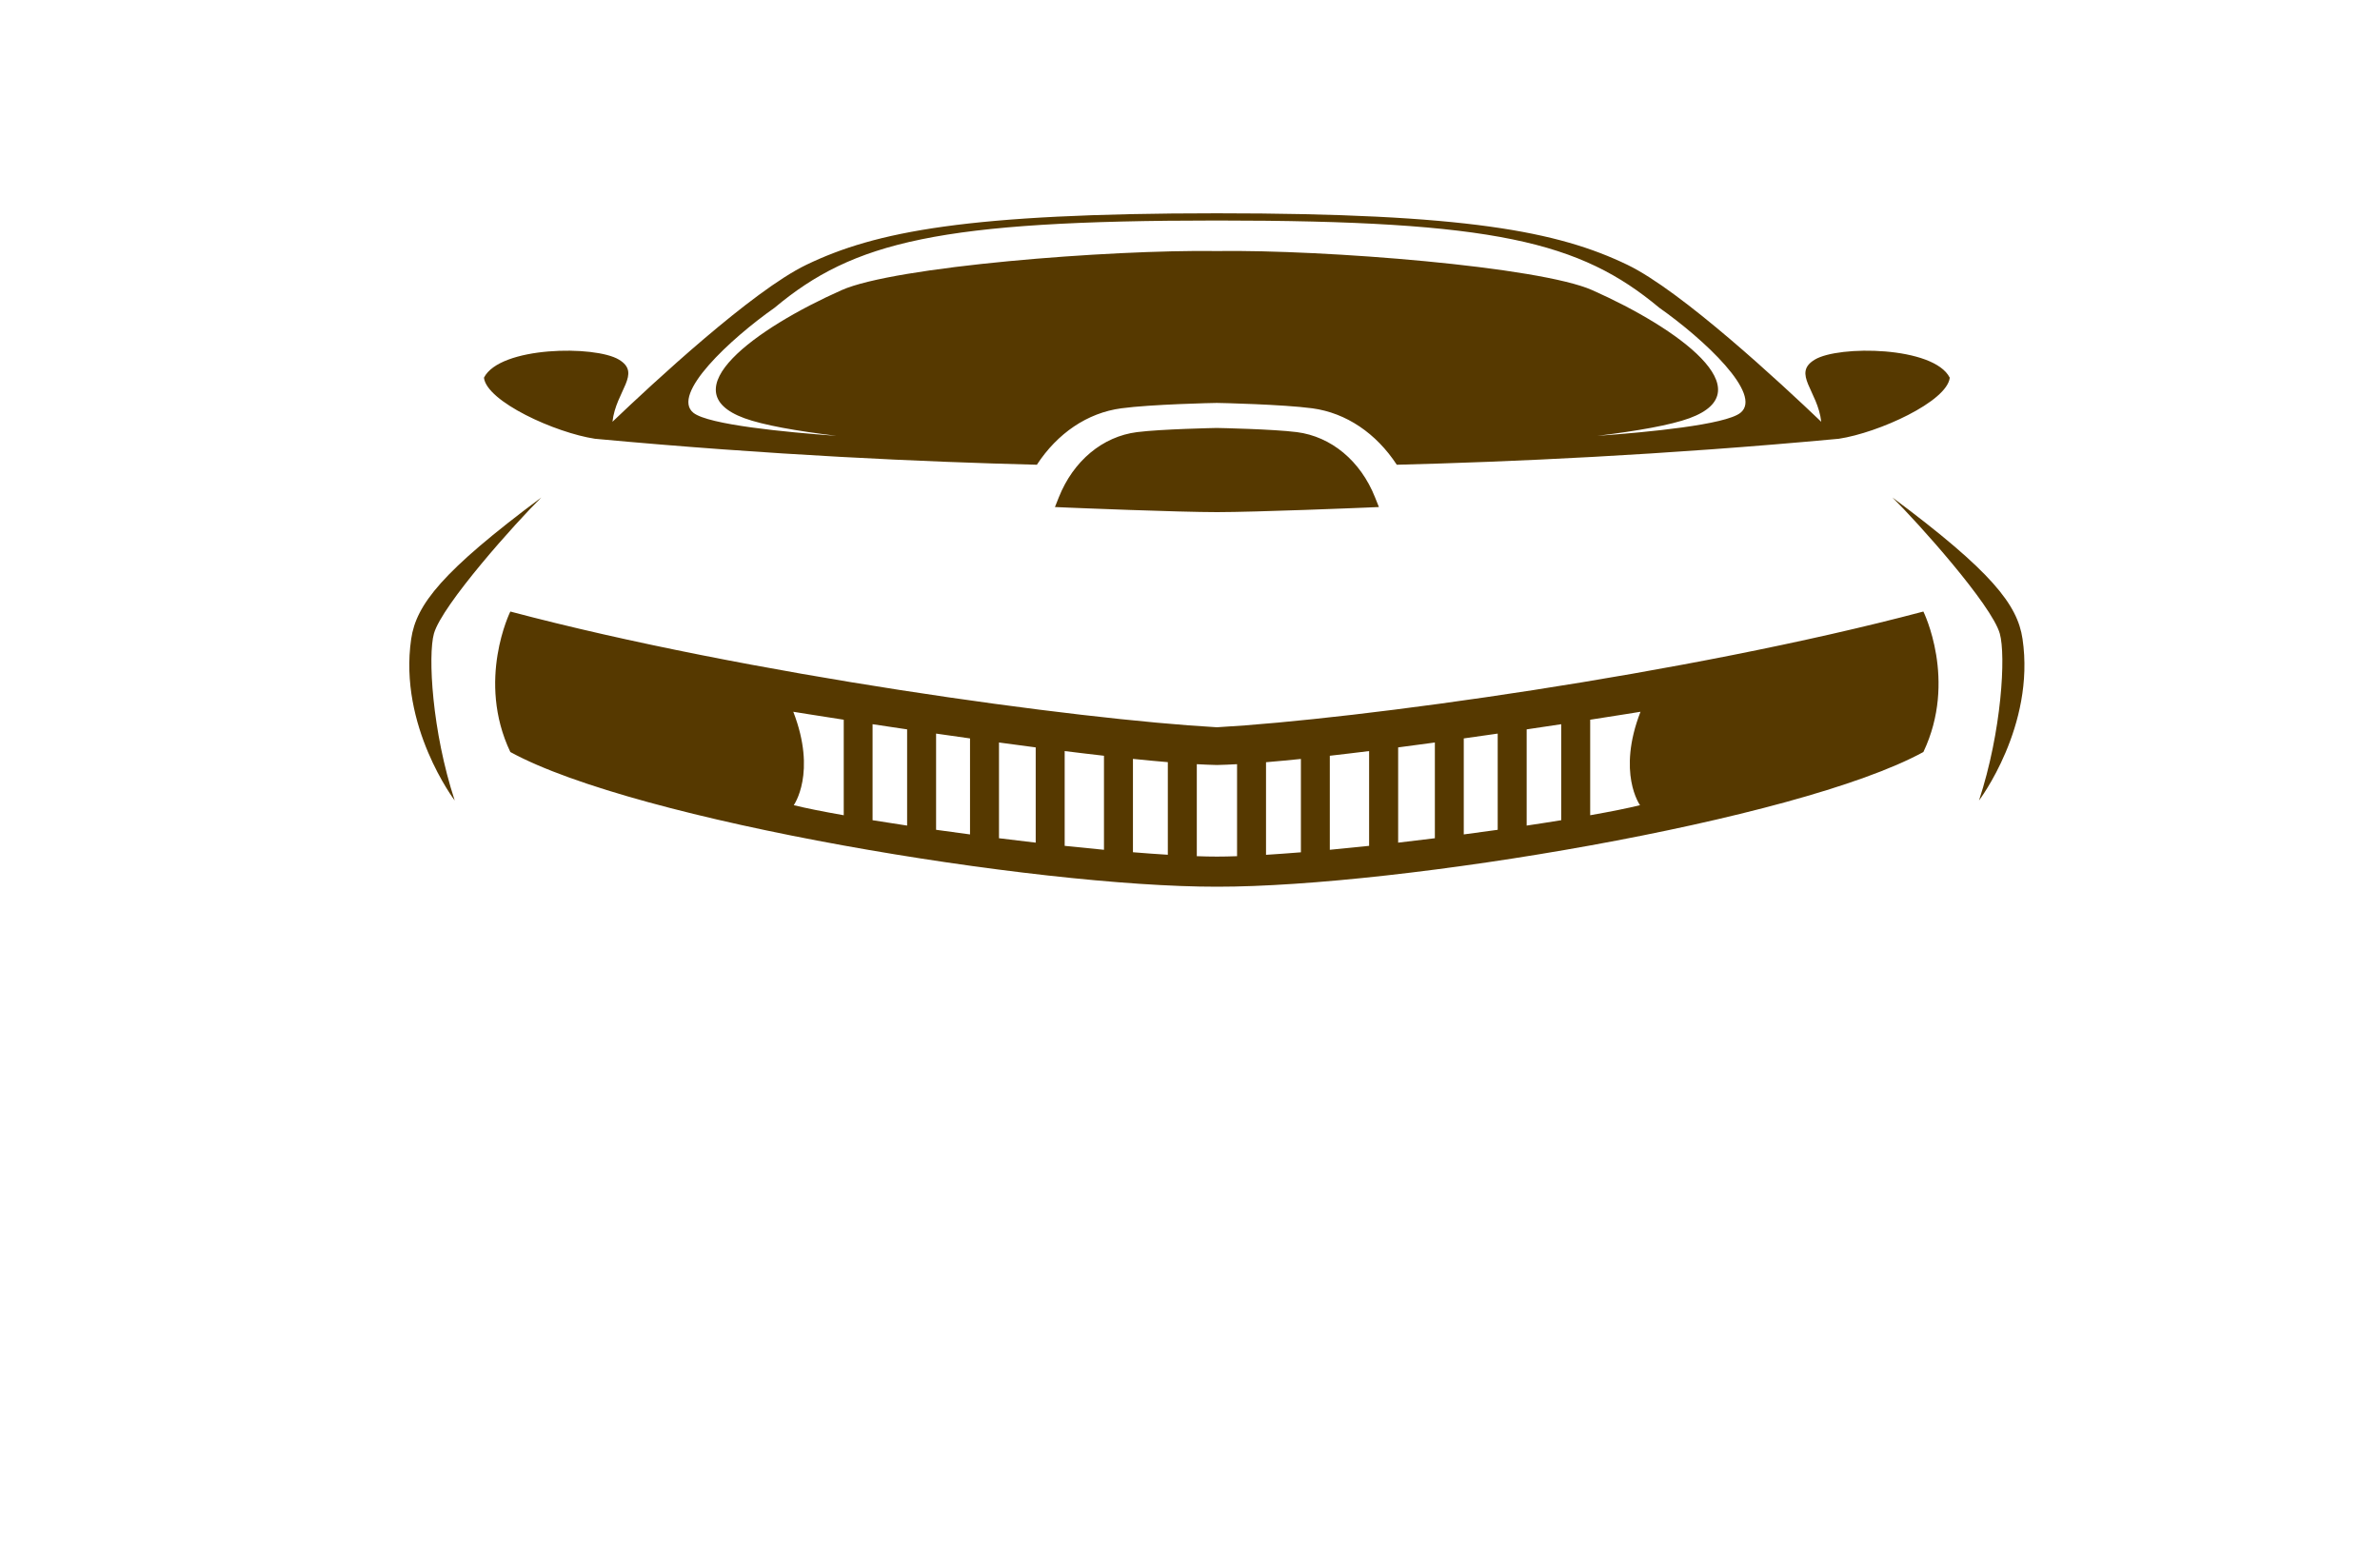 <?xml version="1.0" encoding="utf-8"?>
<!-- Generator: Adobe Illustrator 27.8.1, SVG Export Plug-In . SVG Version: 6.00 Build 0)  -->
<svg version="1.1" xmlns="http://www.w3.org/2000/svg" xmlns:xlink="http://www.w3.org/1999/xlink" x="0px" y="0px"
	 viewBox="0 0 350 230" style="enable-background:new 0 0 350 230;" xml:space="preserve">
<style type="text/css">
	.st0{fill:#003799;}
	.st1{fill:#630000;}
	.st2{fill-rule:evenodd;clip-rule:evenodd;fill:#037FE1;}
	.st3{fill-rule:evenodd;clip-rule:evenodd;}
	.st4{fill-rule:evenodd;clip-rule:evenodd;fill:#562900;}
	.st5{fill-rule:evenodd;clip-rule:evenodd;fill:#00184C;}
	.st6{fill-rule:evenodd;clip-rule:evenodd;fill:#2C2C5B;}
	.st7{fill-rule:evenodd;clip-rule:evenodd;fill:#007C89;}
	.st8{fill:#C97C00;}
	.st9{fill:#7A6B00;}
	.st10{fill-rule:evenodd;clip-rule:evenodd;fill:#022B18;}
	.st11{fill-rule:evenodd;clip-rule:evenodd;fill:#03113F;}
	.st12{fill:#273F02;}
	.st13{fill:url(#SVGID_1_);}
	.st14{fill:#B62126;}
	.st15{fill:#231F20;}
	.st16{fill:#FFFFFF;}
	.st17{fill:#17629D;}
	.st18{fill:#540159;}
	.st19{fill:#66082A;}
	.st20{fill:#005C68;}
	.st21{fill:#FFFCE1;}
	.st22{fill:#ECFFE3;}
	.st23{fill:#E3FFFF;}
	.st24{fill:#E3FFF0;}
	.st25{fill:#FFFAD7;}
	.st26{fill:#F4FCD4;}
	.st27{fill:#F5FFE3;}
	.st28{fill:#E3FFEA;}
	.st29{fill:#E0DCC6;}
	.st30{fill:#FCF4B9;}
	.st31{fill:#FFFBD2;}
	.st32{fill:#E3F4FF;}
	.st33{fill:#563900;}
	.st34{fill:#E2FFD7;}
	.st35{fill:#FFFFCC;}
	.st36{fill:#ECFFCF;}
	.st37{fill:#F0F9E1;}
	.st38{fill:#F7F7E2;}
	.st39{fill:#F9D6AC;}
	.st40{fill:#E2F7F3;}
	.st41{fill:#FFF7D2;}
	.st42{fill:#66BFE6;}
	.st43{fill:url(#SVGID_00000016069580231580507580000016554150685432696510_);}
	.st44{fill:url(#SVGID_00000039827569683189666700000014027684389113546378_);}
	.st45{fill:url(#SVGID_00000066501911780290336360000013633192992965768882_);}
	.st46{fill:url(#SVGID_00000045609631983712001590000007083496144545483412_);}
	.st47{fill:url(#SVGID_00000052783450345742602380000014375101706838488983_);}
	.st48{fill:url(#SVGID_00000158021372767082679520000011642583709588362654_);}
	.st49{fill:#AEAEB6;}
	.st50{fill:url(#SVGID_00000042694599400245970230000010808814790252032409_);}
	.st51{fill:url(#SVGID_00000103973292566311305870000007909750854744705167_);}
	.st52{fill:url(#SVGID_00000096753617841698455430000005644085978959120772_);}
	.st53{fill:url(#SVGID_00000053526836618254162000000008506950605601644206_);}
	.st54{filter:url(#Adobe_OpacityMaskFilter);}
	.st55{filter:url(#Adobe_OpacityMaskFilter_00000083768765146706278270000004323759943929328034_);}
	
		.st56{mask:url(#SVGID_00000115482821912957247360000000012429082525886633_);fill:url(#SVGID_00000034071975505748705860000016738174244588465798_);}
	.st57{fill:url(#SVGID_00000115473403600996453300000014223788644916819876_);}
	.st58{filter:url(#Adobe_OpacityMaskFilter_00000142136128130988312070000016083604164709846421_);}
	.st59{filter:url(#Adobe_OpacityMaskFilter_00000182521460642346153370000009739049782199626395_);}
	
		.st60{mask:url(#SVGID_00000112594413646632787960000006386594971629552824_);fill:url(#SVGID_00000116225809246246081510000018199148554990150321_);}
	.st61{fill:url(#SVGID_00000020396514321917374140000004663794708320262322_);}
	.st62{fill:url(#SVGID_00000084506784856686549440000007851251646989460103_);}
	.st63{fill:url(#SVGID_00000005954843704600600540000012211968546908578239_);}
	.st64{fill:url(#SVGID_00000165946856769257283580000010468006319982534844_);}
	.st65{fill:url(#SVGID_00000078038730307698025910000016049775222575014826_);}
	.st66{fill:url(#SVGID_00000151502593943257374130000017598417327383852432_);}
	.st67{opacity:0.5;fill:url(#SVGID_00000168795835251994898450000012516838171703580553_);enable-background:new    ;}
	.st68{fill:url(#SVGID_00000030451727806891606040000000187941846526072470_);}
	.st69{fill:url(#SVGID_00000175323161128637879280000004199771862729592704_);}
	.st70{fill:url(#SVGID_00000129201534162333560190000001113587442577030549_);}
	.st71{fill:#3E2770;}
	.st72{fill:#010100;}
	.st73{fill:#0E2C31;}
	.st74{fill:url(#SVGID_00000008135010463192384460000002566794833897035942_);}
	.st75{fill:#FEFEFE;}
	.st76{fill:#CF0F0E;}
	.st77{fill:#272525;}
	.st78{fill:#0C4352;}
	.st79{fill:#2CAFB7;}
	.st80{fill:#A38F7E;}
	.st81{fill:#EA0314;}
	.st82{fill:#0E1D33;}
	.st83{fill:url(#SVGID_00000091705431399025560300000004615527848808051845_);}
	.st84{fill:url(#SVGID_00000147903943375651635070000008019277521415705003_);}
	.st85{fill:url(#SVGID_00000047755814542154143320000016155003694326887589_);}
	.st86{fill:#FF0000;}
	.st87{fill-rule:evenodd;clip-rule:evenodd;fill:#FF0202;}
	.st88{fill:none;}
	.st89{fill:#C41111;}
	.st90{fill:#435107;}
	.st91{fill:#848484;}
	.st92{fill:#8AA80C;}
	.st93{fill:#9ECE09;}
	.st94{fill:#B27953;}
	.st95{fill:#1C1C1A;}
	.st96{fill:#899EAA;}
	.st97{fill:#393B6D;}
	.st98{fill:#00B2D2;}
	.st99{fill:#037FE1;}
	.st100{fill:#474747;}
	.st101{fill:url(#SVGID_00000009558188744202734530000005136236226530263429_);}
	.st102{fill:url(#SVGID_00000103977436647275946330000018193365989996767643_);}
	.st103{fill:#00184C;}
	.st104{fill:url(#SVGID_00000096750823216112500750000010388989721252219326_);}
	.st105{fill:#8C8C8C;}
	.st106{fill:#B20808;}
	.st107{fill:#B65534;}
	.st108{fill:#222021;}
	.st109{fill:#00D5EC;}
	.st110{fill:url(#SVGID_00000094581382524775943730000015278524740048314777_);}
	.st111{fill:url(#SVGID_00000168833824325669221290000014070184786473801113_);}
	.st112{fill:#FFEC00;}
	.st113{fill:url(#SVGID_00000158722711247295731890000015921831828474010551_);}
	.st114{fill:url(#SVGID_00000107569051853865366730000002293919799521486759_);}
	.st115{fill:url(#SVGID_00000096055540822333946930000013665864910614586287_);}
	.st116{fill:#227D8D;}
	.st117{fill:#132A45;}
	.st118{fill:url(#SVGID_00000074404683493720084800000005081078128383264160_);}
	.st119{fill:#EA004E;}
	.st120{fill:url(#SVGID_00000075846311913301038770000014916777767265088158_);}
	.st121{fill:url(#SVGID_00000098924192664332409290000012475082643087973796_);}
	.st122{fill:url(#SVGID_00000093152761818035079050000003917002743677058209_);}
	.st123{fill:#606060;}
	.st124{fill:url(#SVGID_00000133519153063288235670000016356254147538326699_);}
	.st125{fill:url(#SVGID_00000062190131666164379520000002019150698539332995_);}
	.st126{fill:url(#SVGID_00000059282911784031397820000017290099956244772225_);}
	.st127{fill:url(#SVGID_00000154384608127829283750000012505831550955333280_);}
	.st128{fill:url(#SVGID_00000065780989589481778890000002932858305507337401_);}
	.st129{fill:url(#SVGID_00000144303371184194924890000013940536405224698299_);}
	.st130{fill:url(#SVGID_00000170241404960182115520000016764071765231683775_);}
	.st131{fill:url(#SVGID_00000011012493328640411650000016521619828356747919_);}
	.st132{fill-rule:evenodd;clip-rule:evenodd;fill:#BD3E8C;}
	.st133{fill-rule:evenodd;clip-rule:evenodd;fill:url(#SVGID_00000129182012205494356680000017271263917746350220_);}
	.st134{fill-rule:evenodd;clip-rule:evenodd;fill:url(#SVGID_00000040568834534779005120000000268522889382503096_);}
</style>
<g id="Logo1">
</g>
<g id="Logo2">
</g>
<g id="Logo3">
</g>
<g id="Logo4">
</g>
<g id="Logo5">
</g>
<g id="Logo6">
</g>
<g id="Logo7">
</g>
<g id="Logo8">
</g>
<g id="Logo9">
</g>
<g id="Logo10">
</g>
<g id="Logo11">
</g>
<g id="Logo12">
</g>
<g id="Logo13">
</g>
<g id="Logo14">
</g>
<g id="Layer_15">
	<path class="st33" d="M87.5,64.53c25.86,2.41,48.63,3.41,64.98,3.82c3.01-4.61,7.41-7.63,12.42-8.3
		c4.35-0.59,13.59-0.79,13.97-0.79h0.15c0.4,0,9.62,0.21,13.97,0.79c5,0.68,9.4,3.69,12.42,8.3c16.37-0.41,39.14-1.41,65-3.82
		c5.84-0.88,15.93-5.47,16.32-8.98c-2.34-4.63-16.35-4.78-19.85-2.66c-3.38,2.03,0.45,4.6,0.95,9.14
		c-5.91-5.64-20.55-19.25-28.52-23.09c-10.16-4.89-23.7-7.57-60.36-7.57s-50.2,2.68-60.36,7.57c-7.97,3.84-22.61,17.45-28.52,23.09
		c0.5-4.54,4.33-7.11,0.95-9.14c-3.5-2.12-17.5-1.97-19.85,2.66C71.57,59.06,81.66,63.65,87.5,64.53z M113.91,45.26
		c11.61-9.72,24.23-12.83,65.05-12.83c40.82,0,53.43,3.12,65.05,12.83c6.54,4.6,15.31,12.77,11.93,15.46
		c-2.23,1.75-13.5,2.84-21.04,3.38c5.94-0.72,10.79-1.59,13.54-2.59c11.01-4.03-1.61-13.21-14.29-18.84
		c-7.76-3.45-39.28-5.97-55.19-5.75c-15.91-0.22-47.43,2.29-55.19,5.75c-12.68,5.63-25.3,14.81-14.29,18.84
		c2.74,1,7.6,1.87,13.54,2.59c-7.53-0.54-18.81-1.63-21.04-3.38C98.6,58.03,107.37,49.86,113.91,45.26z M66.87,117.73
		c0,0-8.29-10.93-6.4-23.77c0.74-5.03,4.51-9.9,19.14-20.8c-3.65,3.58-14.61,15.8-15.8,20.03C62.92,96.39,63.52,107.54,66.87,117.73
		z M291.03,117.73c3.35-10.19,3.96-21.34,3.06-24.54c-1.19-4.24-12.15-16.45-15.8-20.03c14.63,10.9,18.4,15.77,19.14,20.8
		C299.33,106.8,291.03,117.73,291.03,117.73z M178.96,106.96c-20.53-1.15-68.98-7.76-103.91-17.02c0,0-5.02,10.11,0,20.66
		c18.56,10.16,77.16,19.84,103.91,19.81c26.73,0.03,85.33-9.66,103.89-19.81c5.02-10.55,0-20.66,0-20.66
		C247.92,99.2,199.48,105.81,178.96,106.96z M195.56,111.15c1.88-0.21,3.82-0.45,5.78-0.69v13.94c-1.96,0.21-3.9,0.4-5.78,0.58
		V111.15z M191.31,125.35c-1.78,0.14-3.5,0.27-5.13,0.37v-13.62c1.61-0.13,3.33-0.3,5.13-0.48V125.35z M205.61,109.92
		c1.8-0.23,3.61-0.48,5.4-0.72v14.08c-1.8,0.22-3.6,0.44-5.4,0.65V109.92z M215.26,108.6c1.7-0.24,3.37-0.48,4.99-0.71v14.15
		c-1.63,0.23-3.3,0.46-4.99,0.68V108.6z M224.51,107.27c1.79-0.27,3.49-0.52,5.08-0.76v14.12c-1.61,0.26-3.31,0.53-5.08,0.79V107.27
		z M137.66,107.89c1.63,0.24,3.29,0.47,4.99,0.71v14.12c-1.69-0.22-3.36-0.45-4.99-0.68V107.89z M133.4,121.42
		c-1.77-0.27-3.47-0.53-5.08-0.79v-14.12c1.59,0.24,3.29,0.5,5.08,0.76V121.42z M146.91,109.2c1.79,0.24,3.6,0.49,5.4,0.72v14.01
		c-1.8-0.21-3.61-0.43-5.4-0.65V109.2z M156.57,110.46c1.96,0.24,3.9,0.48,5.78,0.69v13.83c-1.89-0.18-3.82-0.37-5.78-0.58V110.46z
		 M166.61,111.61c1.8,0.18,3.52,0.35,5.13,0.48v13.62c-1.63-0.1-3.35-0.22-5.13-0.37V111.61z M116.66,104.68
		c0,0,2.87,0.47,7.42,1.17v14.05c-3.07-0.54-5.61-1.05-7.35-1.48C116.72,118.42,120.15,113.69,116.66,104.68z M176,125.92v-13.53
		c1.07,0.06,2.07,0.1,2.96,0.12c0.9-0.02,1.9-0.06,2.96-0.12v13.53c-1.05,0.04-2.04,0.06-2.96,0.06
		C178.04,125.98,177.04,125.96,176,125.92z M241.18,118.42c-1.74,0.43-4.27,0.94-7.33,1.48v-14.05c4.54-0.7,7.4-1.17,7.4-1.17
		C237.75,113.69,241.18,118.42,241.18,118.42z M202.21,73.14l0.57,1.43l-1.85,0.08c-0.66,0.03-16.27,0.67-21.97,0.67
		c-5.7,0-21.31-0.64-21.97-0.67l-1.85-0.08l0.57-1.43c2.13-5.36,6.44-8.95,11.52-9.59c3.6-0.45,11.37-0.6,11.7-0.61
		c0.4,0.01,8.16,0.16,11.77,0.61C195.77,64.2,200.08,67.78,202.21,73.14z"/>
</g>
</svg>
